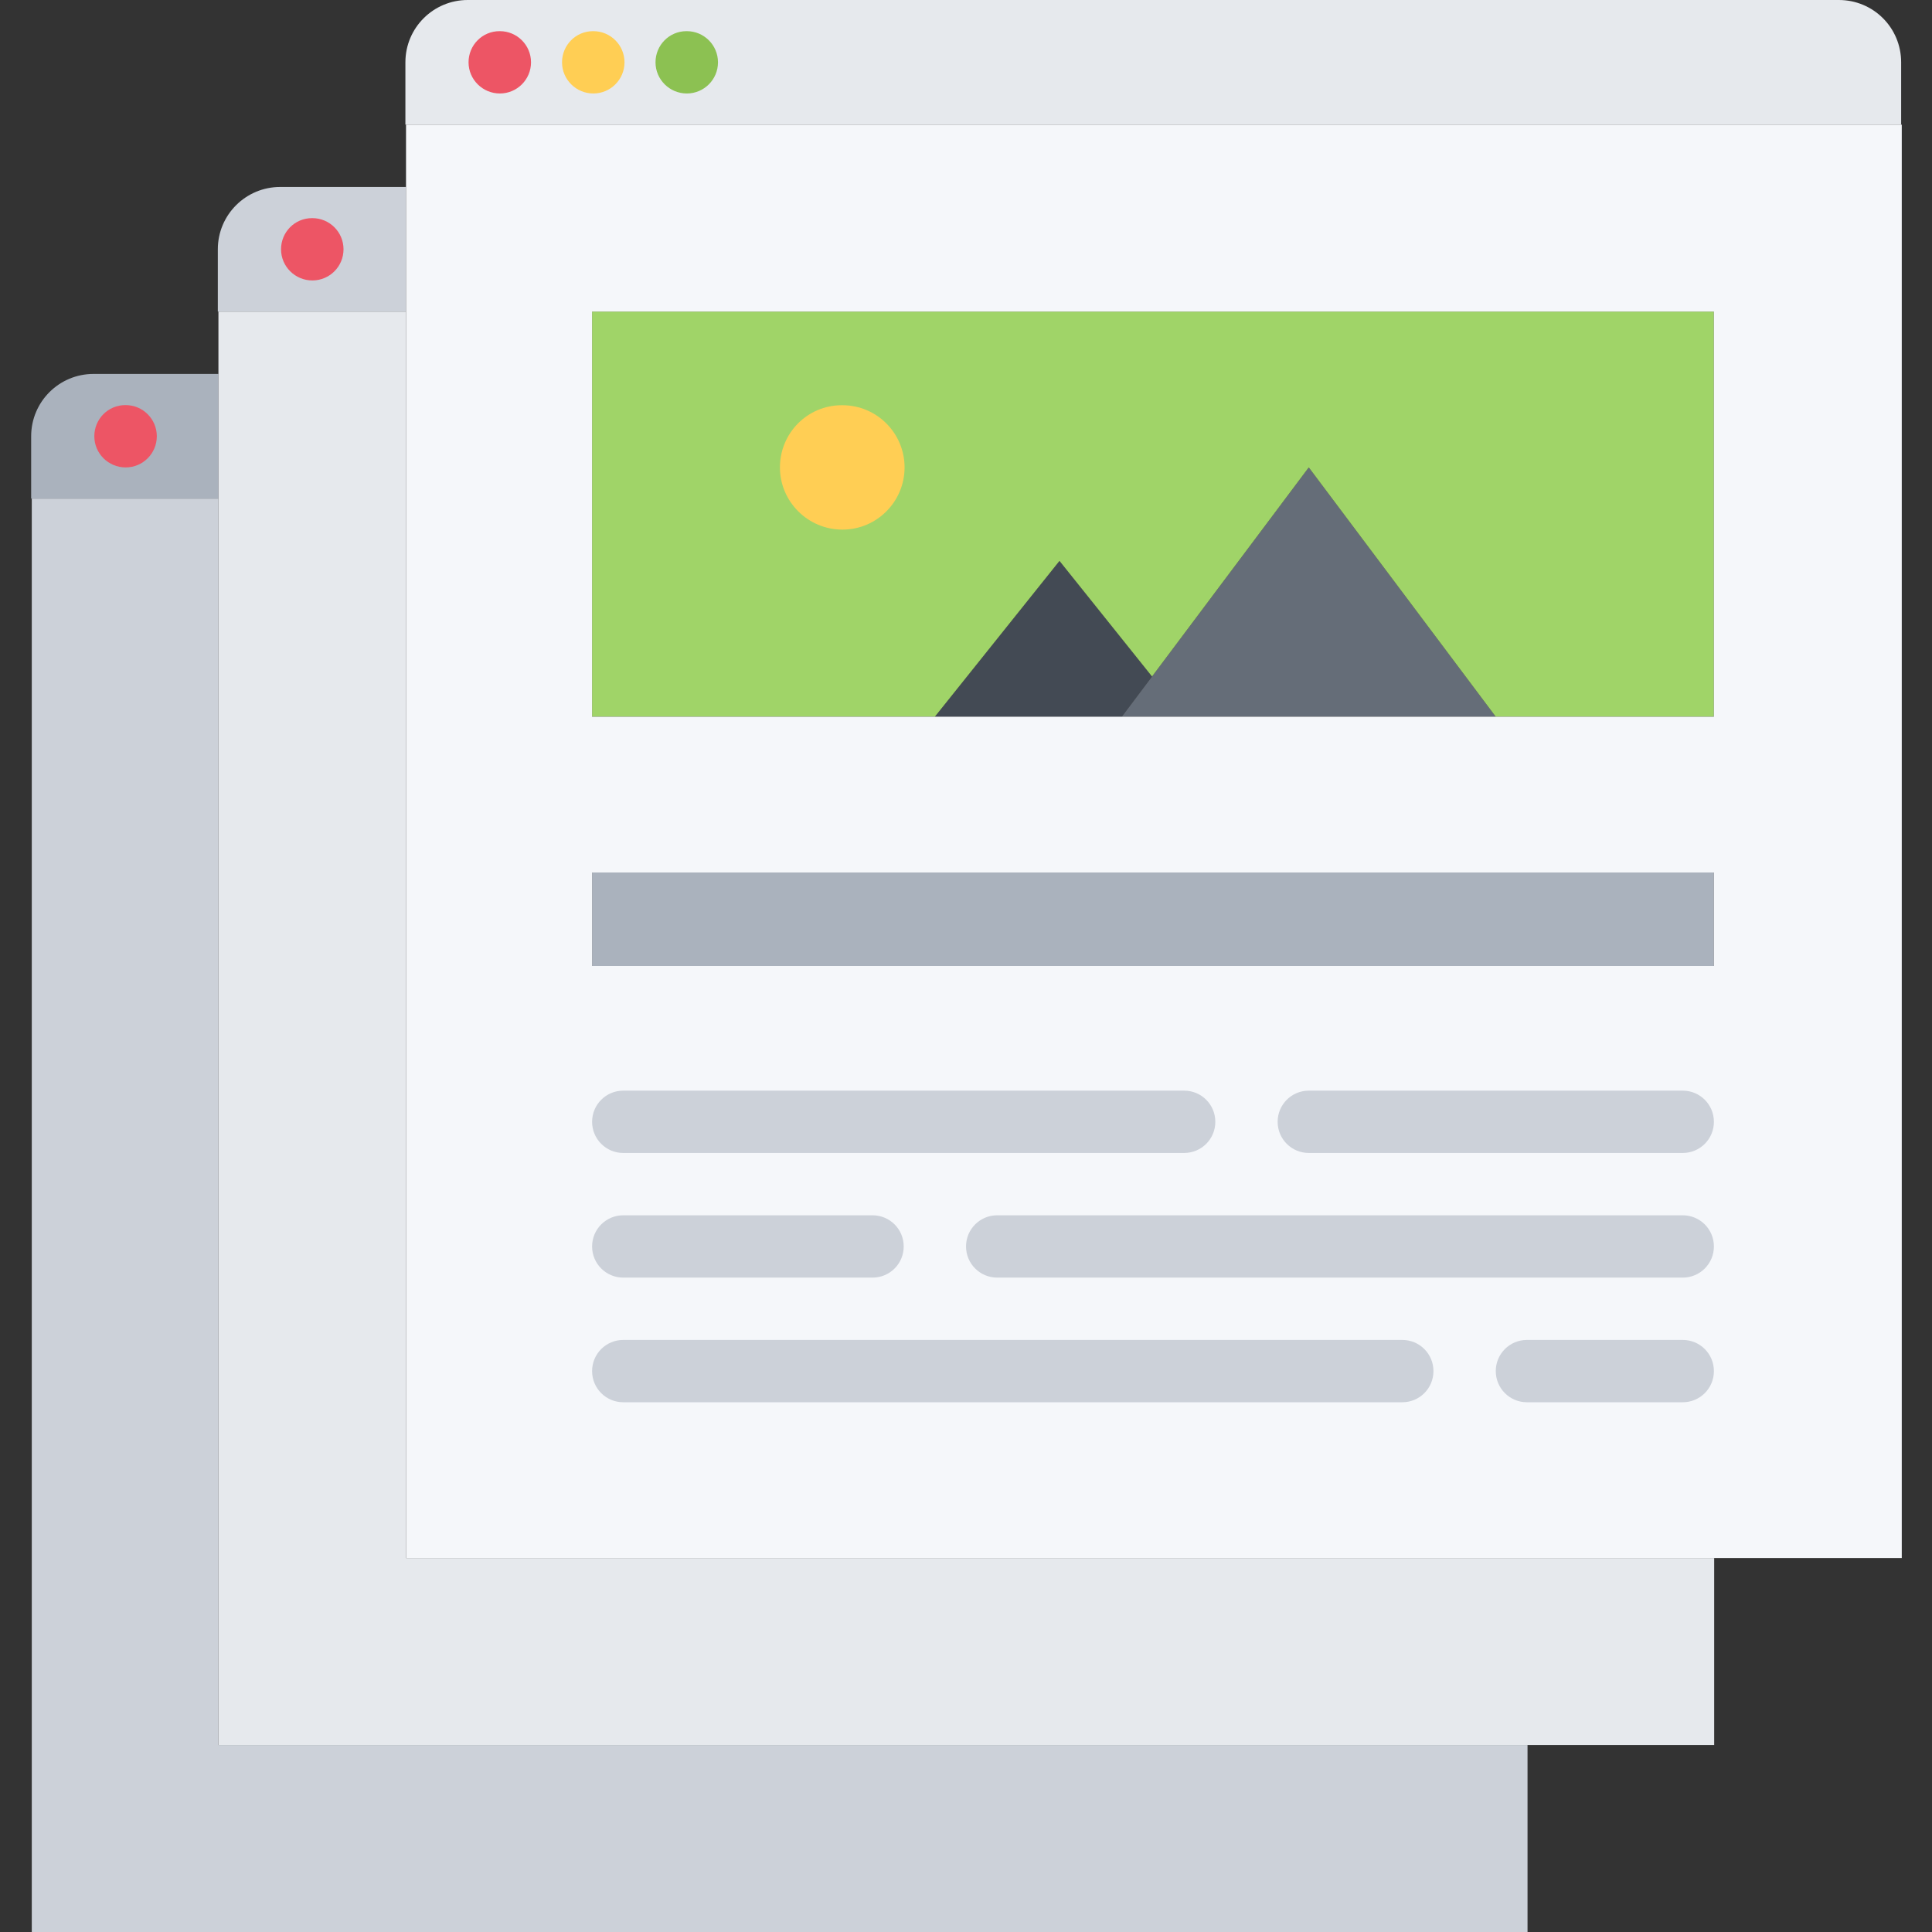 <svg height="496pt" viewBox="-8 0 496 496" width="496pt" xmlns="http://www.w3.org/2000/svg"><rect x="-8" y="0" width="496" height="496" fill="#333333" stroke="none"/><path d="m264 144 23.762 29.68-7.762 10.32h-48zm0 0" fill="#434a54"/><path d="m287.762 173.68 40.238-53.68 48 64h-96zm0 0" fill="#656d78"/><path d="m144 224h288v24h-288zm0 0" fill="#aab2bd"/><path d="m48 128h-48v-16c0-8.871 7.191-16 16-16h32.078v32zm0 0" fill="#aab2bd"/><path d="m384.16 456.641v39.359h-384v-368h47.918v320h336.082zm0 0" fill="#ccd1d9"/><path d="m95.922 80h-48v-16c0-8.871 7.199-16 16-16h32.316v32zm0 0" fill="#ccd1d9"/><path d="m432.078 408.641v39.359h-384v-368h48.16v320h335.84zm0 0" fill="#e6e9ed"/><path d="m432 80v104h-56l-48-64-40.238 53.68-23.762-29.68-32 40h-88v-104zm0 0" fill="#a0d468"/><path d="m480.078 16v16h-384v-16c0-8.879 7.195-16 16-16h352c8.875 0 16 7.121 16 16zm0 0" fill="#e6e9ed"/><path d="m480.238 32v368h-384v-368zm-48.238 216v-24h-288v24zm0-64v-104h-288v104zm0 0" fill="#f5f7fa"/><path d="m120.328 24c-4.426 0-8.039-3.586-8.039-8s3.535-8 7.949-8h.09c4.414 0 8 3.586 8 8s-3.586 8-8 8zm0 0" fill="#ed5565"/><path d="m144.328 24c-4.426 0-8.039-3.586-8.039-8s3.535-8 7.949-8h.09c4.414 0 8 3.586 8 8s-3.586 8-8 8zm0 0" fill="#ffce54"/><path d="m168.328 24c-4.426 0-8.039-3.586-8.039-8s3.535-8 7.949-8h.09c4.414 0 8 3.586 8 8s-3.586 8-8 8zm0 0" fill="#8cc152"/><path d="m72.191 72c-4.422 0-8.039-3.574-8.039-8s3.535-8 7.953-8h.086c4.418 0 8 3.574 8 8s-3.582 8-8 8zm0 0" fill="#ed5565"/><path d="m24.258 120c-4.426 0-8.043-3.574-8.043-8s3.539-8 7.953-8h.09c4.414 0 8 3.574 8 8s-3.594 8-8 8zm0 0" fill="#ed5565"/><g fill="#ccd1d9"><path d="m296.008 296h-144c-4.422 0-8-3.574-8-8s3.578-8 8-8h144c4.426 0 8 3.574 8 8s-3.574 8-8 8zm0 0"/><path d="m216.008 328h-64c-4.422 0-8-3.574-8-8s3.578-8 8-8h64c4.426 0 8 3.574 8 8s-3.574 8-8 8zm0 0"/><path d="m424.008 328h-176c-4.422 0-8-3.574-8-8s3.578-8 8-8h176c4.426 0 8 3.574 8 8s-3.574 8-8 8zm0 0"/><path d="m352.008 360h-200c-4.422 0-8-3.574-8-8s3.578-8 8-8h200c4.426 0 8 3.574 8 8s-3.574 8-8 8zm0 0"/><path d="m424.008 360h-40c-4.422 0-8-3.574-8-8s3.578-8 8-8h40c4.426 0 8 3.574 8 8s-3.574 8-8 8zm0 0"/><path d="m424.008 296h-96c-4.422 0-8-3.574-8-8s3.578-8 8-8h96c4.426 0 8 3.574 8 8s-3.574 8-8 8zm0 0"/></g><path d="m208.273 135.969c-8.824 0-16.043-7.16-16.043-15.969s7.066-15.969 15.875-15.969h.168c8.816 0 15.957 7.16 15.957 15.969s-7.152 15.969-15.957 15.969zm0 0" fill="#ffce54"/></svg>